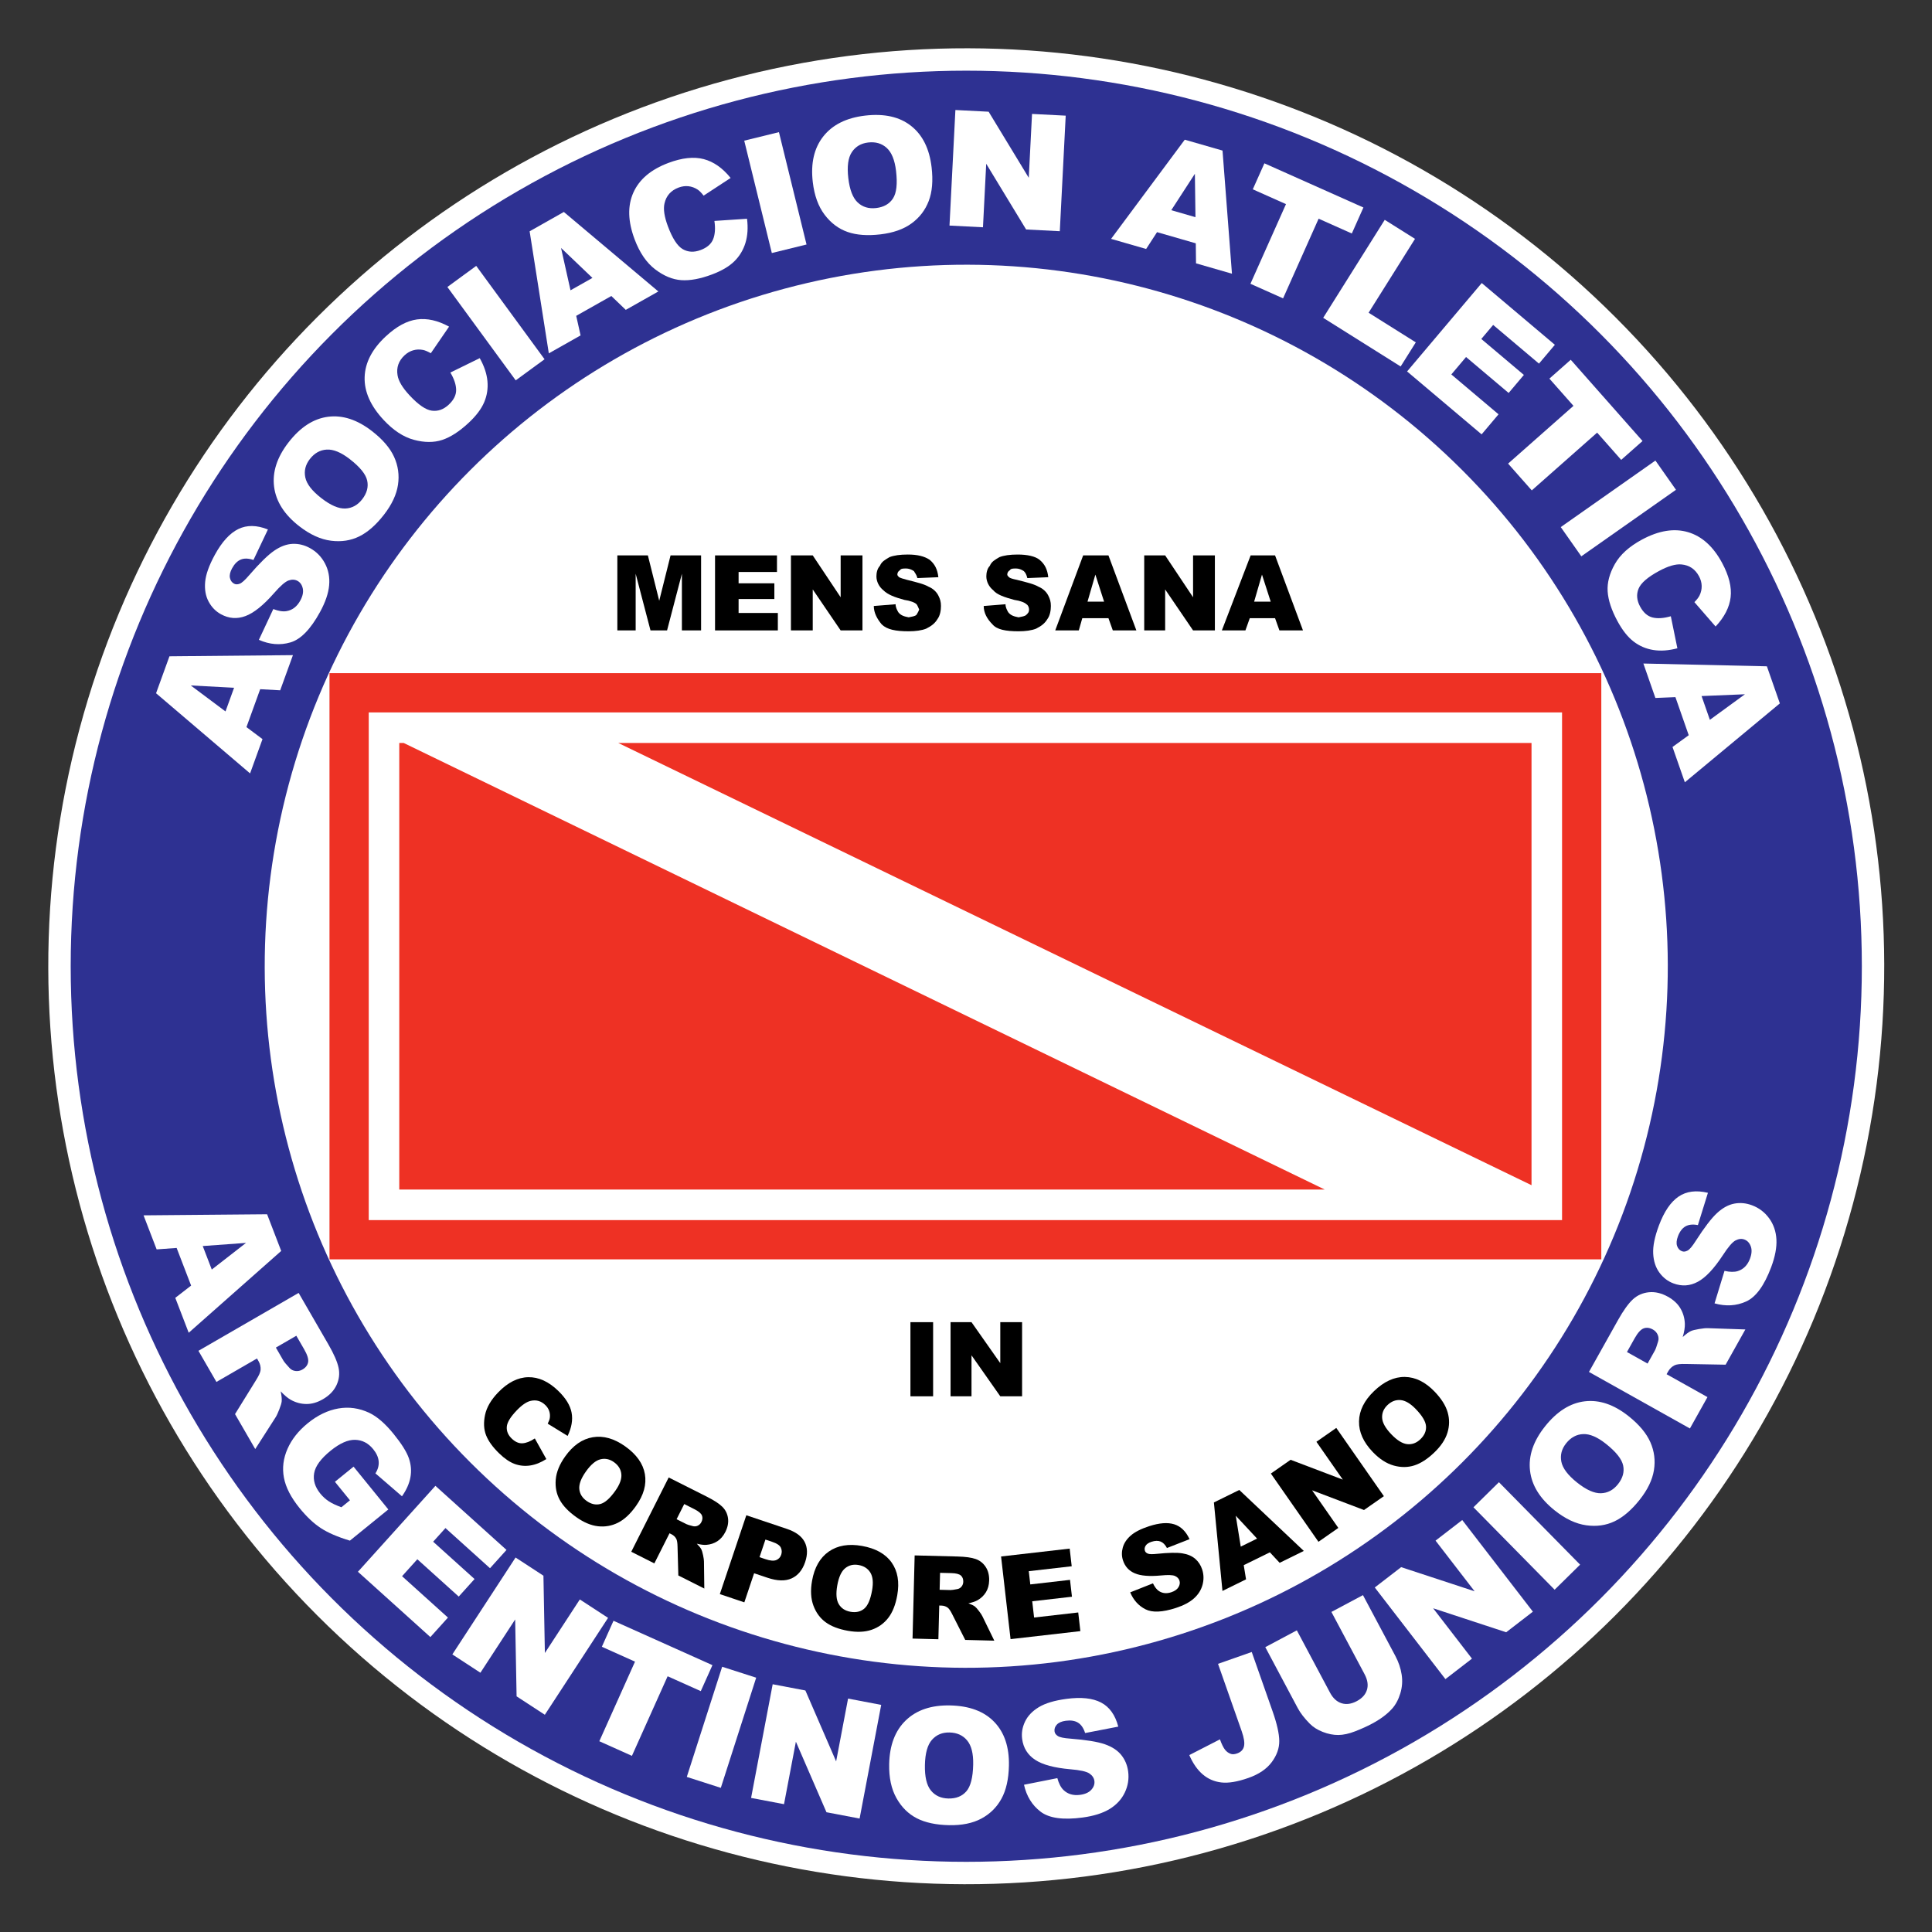<?xml version="1.0" encoding="UTF-8" standalone="no"?>
<svg
   xmlns:dc="http://purl.org/dc/elements/1.1/"
   xmlns:cc="http://creativecommons.org/ns#"
   xmlns:rdf="http://www.w3.org/1999/02/22-rdf-syntax-ns#"
   xmlns:svg="http://www.w3.org/2000/svg"
   xmlns="http://www.w3.org/2000/svg"
   xmlns:sodipodi="http://sodipodi.sourceforge.net/DTD/sodipodi-0.dtd"
   xmlns:inkscape="http://www.inkscape.org/namespaces/inkscape"
   version="1.1"
   id="Layer_1"
   x="0px"
   y="0px"
   viewBox="0 0 1000 1000"
   xml:space="preserve"
   sodipodi:docname="Asociación Atlética Argentino Juniors.svg"
   width="1000"
   height="1000"
   inkscape:version="1.0.1 (3bc2e813f5, 2020-09-07)"><rect x="0" y="0" width="1000" height="1000" fill="#333333" stroke="none"/><defs
   id="defs131" /><sodipodi:namedview
   pagecolor="#ffffff"
   bordercolor="#666666"
   borderopacity="1"
   objecttolerance="10"
   gridtolerance="10"
   guidetolerance="10"
   inkscape:pageopacity="0"
   inkscape:pageshadow="2"
   inkscape:window-width="1920"
   inkscape:window-height="1017"
   id="namedview129"
   showgrid="false"
   units="px"
   inkscape:zoom="0.827"
   inkscape:cx="500"
   inkscape:cy="500"
   inkscape:window-x="-8"
   inkscape:window-y="-8"
   inkscape:window-maximized="1"
   inkscape:current-layer="Layer_1"
   inkscape:document-rotation="0" />






























































<g
   id="g955"
   transform="matrix(1.605,0,0,1.605,25,25)"><circle
     transform="rotate(-45)"
     style="fill:#ffffff;stroke-width:1"
     cx="-2.8421709e-14"
     cy="418.653"
     id="ellipse2"
     r="296.032" /><circle
     style="fill:#2e3192"
     cx="296.037"
     cy="296.032"
     r="288.814"
     id="circle4" /><circle
     transform="rotate(-45)"
     style="fill:#ffffff;stroke-width:1"
     cx="-0"
     cy="418.654"
     id="ellipse6"
     r="226.236" /><rect
     x="90.682"
     y="201.514"
     style="fill:#ee3124"
     width="410.148"
     height="189.041"
     id="rect8" /><rect
     x="103.34"
     y="214.172"
     style="fill:#ffffff"
     width="384.832"
     height="163.724"
     id="rect10" /><path
     style="fill:#ee3124"
     d="m 478.326,366.641 v -142.624 h -294.532 z"
     id="path12" /><path
     style="fill:#ee3124"
     d="m 114.593,224.017 h -1.408 v 144.032 h 298.471 z"
     id="path14" /><path
     d="m 271.281,164.098 c -1.406,0.845 -2.529,1.406 -3.094,2.813 -0.843,0.846 -1.126,2.254 -1.126,3.378 0,1.687 0.846,3.374 2.252,4.499 1.406,1.408 3.658,2.251 6.75,3.094 1.969,0.282 3.376,0.847 3.94,1.406 0.278,0.281 0.561,1.127 0.843,1.689 -0.282,0.845 -0.565,1.125 -0.843,1.689 -0.564,0.563 -1.408,0.563 -2.534,0.842 -1.406,-0.278 -2.529,-0.559 -3.377,-1.686 -0.279,-0.562 -0.843,-1.406 -0.843,-2.534 l -7.033,0.564 c 0,2.249 1.127,4.218 2.535,5.909 1.685,1.688 4.499,2.248 8.718,2.248 2.25,0 4.22,-0.282 5.625,-0.842 1.689,-0.846 2.814,-1.689 3.658,-3.096 0.845,-1.122 1.125,-2.811 1.125,-4.218 0,-1.406 -0.28,-2.25 -0.842,-3.376 -0.565,-1.126 -1.691,-2.249 -3.097,-2.814 -1.407,-0.844 -3.658,-1.407 -7.033,-2.249 -1.123,-0.283 -1.966,-0.564 -2.531,-0.843 -0.283,-0.281 -0.563,-0.564 -0.563,-0.847 0,-0.559 0.279,-1.123 0.844,-1.407 0.283,-0.56 1.126,-0.56 1.969,-0.56 0.843,0 1.686,0.28 2.533,0.843 0.28,0.564 0.844,1.123 1.122,2.249 l 6.755,-0.279 c -0.283,-2.534 -1.127,-4.22 -2.814,-5.627 -1.69,-1.128 -3.941,-1.687 -7.033,-1.687 -2.53,0 -4.5,0.281 -5.906,0.842 z"
     id="path16" /><path
     d="m 255.528,163.537 v 13.502 l -9.002,-13.502 h -7.032 v 24.191 h 7.032 v -13.218 l 9.002,13.218 h 7.033 v -24.191 z"
     id="path18" /><path
     d="m 322.48,170.57 c -0.28,-2.534 -1.124,-4.22 -2.814,-5.627 -1.406,-1.128 -3.936,-1.687 -7.033,-1.687 -2.529,0 -4.5,0.28 -5.906,0.842 -1.406,0.845 -2.532,1.406 -3.097,2.813 -0.843,0.846 -1.123,2.254 -1.123,3.378 0,1.687 0.843,3.374 2.249,4.499 1.128,1.408 3.658,2.251 6.755,3.094 1.965,0.282 3.371,0.847 3.935,1.406 0.563,0.281 0.844,1.127 0.844,1.689 0,0.845 -0.28,1.125 -0.844,1.689 -0.564,0.563 -1.406,0.563 -2.53,0.842 -1.405,-0.278 -2.532,-0.559 -3.377,-1.686 -0.283,-0.562 -0.842,-1.406 -0.842,-2.534 l -7.033,0.564 c 0,2.249 1.124,4.218 2.814,5.909 1.406,1.688 4.22,2.248 8.438,2.248 2.251,0 4.219,-0.282 5.626,-0.842 1.687,-0.846 2.814,-1.689 3.657,-3.096 0.842,-1.122 1.122,-2.811 1.122,-4.218 0,-1.406 -0.28,-2.25 -0.841,-3.376 -0.564,-1.126 -1.688,-2.249 -3.094,-2.814 -1.407,-0.844 -3.657,-1.407 -7.034,-2.249 -1.408,-0.283 -2.249,-0.564 -2.532,-0.843 -0.282,-0.281 -0.565,-0.564 -0.565,-0.847 0,-0.559 0.283,-1.123 0.847,-1.407 0.28,-0.56 1.124,-0.56 1.966,-0.56 0.846,0 1.689,0.28 2.533,0.843 0.564,0.564 0.843,1.123 1.126,2.249 z"
     id="path20" /><path
     d="m 341.89,163.537 h -8.158 l -9.004,24.191 h 7.598 l 1.126,-3.939 h 8.438 l 1.407,3.939 h 7.596 z m -6.751,14.909 2.532,-8.723 2.812,8.723 z"
     id="path22" /><path
     d="m 353.424,163.537 v 24.191 h 6.752 v -13.218 l 9.002,13.218 h 7.033 v -24.191 h -7.033 v 13.502 l -9.002,-13.502 z"
     id="path24" /><path
     d="m 378.462,187.728 h 7.595 l 1.406,-3.939 h 8.157 l 1.406,3.939 h 7.597 l -9.002,-24.191 h -7.877 z m 15.752,-9.282 h -5.343 l 2.53,-8.723 z"
     id="path26" /><path
     d="m 183.513,163.537 v 24.191 h 5.907 v -18.285 l 4.783,18.285 h 5.343 l 4.784,-18.285 v 18.285 h 6.188 v -24.191 h -9.846 l -3.656,14.627 -3.657,-14.627 z"
     id="path28" /><path
     d="m 215.018,163.537 v 24.191 h 20.254 v -5.626 h -12.658 v -4.5 h 11.534 v -5.066 h -11.534 v -3.654 h 12.377 v -5.346 h -19.973 z"
     id="path30" /><path
     d="m 297.725,410.813 h -6.753 v 23.91 h 6.753 v -13.224 l 9.283,13.224 h 7.033 v -23.91 h -7.033 v 13.218 z"
     id="path32" /><path
     d="m 285.346,434.722 v -23.91 h -7.314 v 23.91 z"
     id="path34" /><path
     style="fill:#ffffff"
     d="m 57.145,213.855 -11.208,-8.382 13.974,0.749 z m 17.638,-6.813 4.11,-11.342 -39.824,0.377 -4.318,11.914 30.32,25.851 4.007,-11.061 -5.177,-3.872 4.43,-12.228 z"
     id="path36" /><path
     style="fill:#ffffff"
     d="m 67.909,190.763 4.652,-9.923 c 1.671,0.643 3.091,0.867 4.259,0.671 1.891,-0.322 3.37,-1.455 4.432,-3.395 0.794,-1.449 1.066,-2.751 0.819,-3.904 -0.248,-1.154 -0.816,-1.977 -1.709,-2.465 -0.848,-0.463 -1.813,-0.504 -2.891,-0.122 -1.08,0.383 -2.659,1.768 -4.739,4.154 -3.427,3.898 -6.487,6.339 -9.174,7.327 -2.698,1.002 -5.326,0.804 -7.887,-0.6 -1.683,-0.92 -3.005,-2.278 -3.968,-4.074 -0.963,-1.794 -1.336,-3.906 -1.119,-6.334 0.216,-2.427 1.258,-5.345 3.126,-8.759 2.29,-4.186 4.814,-6.952 7.566,-8.301 2.755,-1.349 5.938,-1.305 9.551,0.131 l -4.671,9.841 c -1.594,-0.545 -2.943,-0.592 -4.05,-0.143 -1.107,0.451 -2.051,1.39 -2.834,2.818 -0.644,1.178 -0.879,2.202 -0.707,3.069 0.171,0.868 0.615,1.497 1.329,1.888 0.521,0.285 1.125,0.296 1.81,0.032 0.692,-0.241 1.713,-1.153 3.063,-2.739 3.375,-3.904 6.075,-6.547 8.098,-7.928 2.023,-1.382 3.997,-2.112 5.919,-2.194 1.922,-0.081 3.778,0.367 5.564,1.345 2.102,1.15 3.718,2.792 4.855,4.923 1.136,2.132 1.594,4.489 1.368,7.075 -0.226,2.586 -1.205,5.465 -2.941,8.635 -3.049,5.57 -6.231,8.839 -9.551,9.807 -3.318,0.974 -6.71,0.695 -10.17,-0.835 z"
     id="path38" /><path
     style="fill:#ffffff"
     d="m 82.884,138.397 c -0.446,-2.12 0.041,-4.099 1.461,-5.933 1.482,-1.914 3.299,-2.931 5.45,-3.052 2.151,-0.122 4.618,0.895 7.403,3.052 3.312,2.564 5.19,4.876 5.64,6.938 0.449,2.059 -0.084,4.067 -1.597,6.021 -1.471,1.9 -3.288,2.898 -5.447,2.991 -2.159,0.094 -4.735,-1.018 -7.721,-3.332 -3.014,-2.335 -4.744,-4.562 -5.189,-6.685 z m 8.272,20.403 c 3.345,0.424 6.39,-0.039 9.135,-1.396 2.747,-1.358 5.407,-3.698 7.983,-7.02 2.531,-3.271 4.03,-6.474 4.499,-9.617 0.468,-3.143 0.047,-6.148 -1.263,-9.017 -1.311,-2.87 -3.691,-5.641 -7.142,-8.313 -4.754,-3.682 -9.476,-5.215 -14.169,-4.607 -4.692,0.611 -8.939,3.366 -12.736,8.27 -3.706,4.784 -5.253,9.555 -4.644,14.316 0.611,4.758 3.326,9.003 8.146,12.737 3.451,2.674 6.848,4.222 10.191,4.647 z"
     id="path40" /><path
     style="fill:#ffffff"
     d="m 129.667,104.566 9.467,-4.642 c 1.43,2.536 2.257,4.998 2.482,7.38 0.225,2.384 -0.127,4.668 -1.053,6.846 -0.925,2.18 -2.613,4.407 -5.059,6.681 -2.97,2.758 -5.796,4.579 -8.48,5.466 -2.684,0.885 -5.721,0.874 -9.108,-0.034 -3.388,-0.904 -6.658,-3.056 -9.813,-6.449 -4.204,-4.527 -6.234,-9.121 -6.086,-13.788 0.149,-4.664 2.422,-9.043 6.823,-13.132 3.443,-3.2 6.798,-5.018 10.061,-5.46 3.262,-0.44 6.709,0.334 10.345,2.324 l -5.891,8.585 c -1.04,-0.593 -1.884,-0.952 -2.531,-1.073 -1.08,-0.21 -2.124,-0.17 -3.136,0.118 -1.012,0.288 -1.944,0.825 -2.792,1.612 -1.921,1.787 -2.678,3.929 -2.267,6.422 0.291,1.864 1.575,4.022 3.854,6.475 2.822,3.037 5.217,4.691 7.183,4.962 1.969,0.271 3.786,-0.369 5.453,-1.919 1.618,-1.502 2.42,-3.091 2.408,-4.763 -0.014,-1.673 -0.633,-3.545 -1.86,-5.611 z"
     id="path42" /><path
     style="fill:#ffffff"
     d="m 128.699,76.977 9.3,-6.808 22.039,30.109 -9.3,6.808 z"
     id="path44" /><path
     style="fill:#ffffff"
     d="m 168.407,78.044 -3.052,-13.661 10.121,9.666 z m 17.824,6.308 10.502,-5.935 -30.475,-25.639 -11.033,6.235 6.188,39.362 10.241,-5.788 -1.409,-6.31 11.325,-6.398 z"
     id="path46" /><path
     style="fill:#ffffff"
     d="m 214.816,55.671 10.519,-0.699 c 0.36,2.891 0.192,5.482 -0.506,7.769 -0.699,2.293 -1.89,4.27 -3.574,5.936 -1.685,1.663 -4.092,3.084 -7.219,4.258 -3.794,1.422 -7.102,2.034 -9.92,1.835 -2.821,-0.201 -5.624,-1.364 -8.415,-3.49 -2.789,-2.124 -4.997,-5.355 -6.625,-9.693 -2.171,-5.783 -2.302,-10.805 -0.393,-15.064 1.908,-4.259 5.673,-7.447 11.298,-9.559 4.402,-1.651 8.194,-2.062 11.381,-1.229 3.184,0.831 6.08,2.858 8.685,6.079 l -8.709,5.703 c -0.739,-0.944 -1.381,-1.597 -1.935,-1.954 -0.918,-0.602 -1.901,-0.963 -2.946,-1.081 -1.044,-0.118 -2.11,0.026 -3.194,0.432 -2.457,0.922 -3.97,2.616 -4.537,5.078 -0.439,1.836 -0.07,4.319 1.106,7.455 1.458,3.881 3.043,6.322 4.761,7.319 1.717,0.998 3.642,1.096 5.771,0.296 2.068,-0.775 3.414,-1.939 4.039,-3.492 0.623,-1.554 0.761,-3.52 0.413,-5.899 z"
     id="path48" /><path
     style="fill:#ffffff"
     d="m 224.431,29.787 11.193,-2.748 8.9,36.235 -11.193,2.75 z"
     id="path50" /><path
     style="fill:#ffffff"
     d="m 259.132,33.489 c 1.202,-1.803 2.954,-2.841 5.257,-3.11 2.404,-0.284 4.404,0.3 5.996,1.75 1.594,1.45 2.596,3.925 3.006,7.422 0.49,4.16 0.157,7.12 -0.999,8.884 -1.156,1.765 -2.962,2.79 -5.417,3.079 -2.387,0.28 -4.371,-0.317 -5.951,-1.794 -1.577,-1.477 -2.589,-4.093 -3.029,-7.845 -0.445,-3.787 -0.067,-6.581 1.137,-8.386 z m -8.769,20.194 c 2.037,2.684 4.501,4.532 7.395,5.544 2.891,1.009 6.424,1.27 10.599,0.779 4.106,-0.483 7.445,-1.656 10.016,-3.522 2.57,-1.867 4.42,-4.273 5.551,-7.218 1.131,-2.945 1.441,-6.585 0.931,-10.921 -0.702,-5.969 -2.913,-10.414 -6.636,-13.338 -3.721,-2.924 -8.663,-4.024 -14.823,-3.299 -6.01,0.707 -10.5,2.945 -13.47,6.712 -2.969,3.768 -4.098,8.68 -3.386,14.736 0.509,4.336 1.784,7.843 3.823,10.527 z"
     id="path52" /><path
     style="fill:#ffffff"
     d="m 292.531,19.902 10.719,0.549 12.94,21.309 1.053,-20.595 10.861,0.555 -1.904,37.265 -10.862,-0.555 -12.871,-21.195 -1.046,20.484 -10.794,-0.551 z"
     id="path54" /><path
     style="fill:#ffffff"
     d="m 362.149,52.21 7.615,-11.745 0.188,13.995 z m 7.981,17.14 11.592,3.343 -3.044,-39.71 -12.178,-3.508 -23.761,31.983 11.305,3.258 3.517,-5.426 12.495,3.602 z"
     id="path56" /><path
     style="fill:#ffffff"
     d="m 392.179,37.093 31.933,14.247 -3.739,8.385 -10.705,-4.776 -11.461,25.691 -10.527,-4.698 11.462,-25.69 -10.705,-4.776 z"
     id="path58" /><path
     style="fill:#ffffff"
     d="m 430.987,55.32 9.762,6.132 -14.963,23.821 15.219,9.559 -4.884,7.776 -24.98,-15.69 z"
     id="path60" /><path
     style="fill:#ffffff"
     d="m 462.273,75.702 23.582,19.916 -5.125,6.07 -14.776,-12.478 -3.824,4.526 13.732,11.597 -4.916,5.82 -13.732,-11.596 -4.748,5.621 15.224,12.857 -5.461,6.468 -24.03,-20.293 z"
     id="path62" /><path
     style="fill:#ffffff"
     d="m 490.973,100.445 23.154,26.202 -6.881,6.081 -7.76,-8.785 -21.08,18.628 -7.633,-8.637 21.081,-18.626 -7.762,-8.783 z"
     id="path64" /><path
     style="fill:#ffffff"
     d="m 518.282,132.947 6.628,9.43 -30.527,21.456 -6.628,-9.429 z"
     id="path66" /><path
     style="fill:#ffffff"
     d="m 523.249,183.161 2.115,10.329 c -2.814,0.748 -5.404,0.931 -7.766,0.55 -2.366,-0.38 -4.486,-1.294 -6.363,-2.737 -1.879,-1.444 -3.61,-3.635 -5.198,-6.573 -1.925,-3.567 -2.978,-6.761 -3.162,-9.582 -0.183,-2.82 0.592,-5.758 2.319,-8.81 1.726,-3.05 4.629,-5.677 8.706,-7.877 5.435,-2.934 10.392,-3.745 14.871,-2.43 4.479,1.312 8.146,4.613 11.002,9.9 2.231,4.137 3.15,7.839 2.761,11.108 -0.393,3.268 -2.009,6.412 -4.847,9.43 l -6.831,-7.857 c 0.834,-0.858 1.394,-1.584 1.672,-2.182 0.473,-0.992 0.699,-2.012 0.673,-3.064 -0.024,-1.051 -0.312,-2.088 -0.861,-3.107 -1.247,-2.309 -3.129,-3.578 -5.646,-3.806 -1.879,-0.185 -4.291,0.515 -7.236,2.105 -3.649,1.97 -5.852,3.871 -6.606,5.71 -0.756,1.836 -0.594,3.754 0.487,5.758 1.05,1.945 2.385,3.121 4.008,3.529 1.625,0.405 3.59,0.275 5.902,-0.394 z"
     id="path68" /><path
     style="fill:#ffffff"
     d="m 533.166,208.896 13.984,-0.578 -11.308,8.245 z m -9.372,16.421 3.977,11.389 30.639,-25.442 -4.178,-11.963 -39.833,-0.897 3.877,11.106 6.459,-0.267 4.288,12.279 z"
     id="path70" /><path
     style="fill:#ffffff"
     d="m 49.805,386.261 13.959,-1.014 -11.045,8.594 z m -8.854,16.706 4.33,11.259 29.829,-26.384 -4.549,-11.83 -39.842,0.35 4.222,10.979 6.447,-0.467 4.668,12.138 z"
     id="path72" /><path
     style="fill:#ffffff"
     d="m 79.986,415.19 2.513,4.348 c 1.044,1.806 1.474,3.198 1.292,4.178 -0.183,0.979 -0.797,1.773 -1.844,2.378 -0.71,0.41 -1.455,0.563 -2.242,0.464 -0.786,-0.099 -1.435,-0.438 -1.946,-1.016 -1.044,-1.126 -1.696,-1.915 -1.957,-2.366 l -2.411,-4.17 z m -25.765,14.895 13.08,-7.561 0.506,0.874 c 0.521,0.902 0.738,1.854 0.652,2.855 -0.079,0.744 -0.56,1.819 -1.448,3.227 l -6.794,10.977 6.518,11.276 6.555,-10.222 c 0.334,-0.506 0.732,-1.356 1.196,-2.551 0.462,-1.194 0.719,-2.049 0.773,-2.569 0.081,-0.768 -0.021,-1.86 -0.311,-3.275 1.197,1.288 2.298,2.21 3.308,2.765 1.58,0.869 3.245,1.31 4.988,1.321 1.745,0.011 3.514,-0.503 5.312,-1.541 2.059,-1.191 3.519,-2.7 4.379,-4.527 0.857,-1.827 1.082,-3.704 0.671,-5.638 -0.412,-1.935 -1.507,-4.442 -3.285,-7.518 l -9.595,-16.603 -32.306,18.672 z"
     id="path74" /><path
     style="fill:#ffffff"
     d="m 92.434,462.291 6.016,-4.885 11.205,13.8 -12.39,10.061 c -3.946,-1.186 -7.07,-2.53 -9.37,-4.037 -2.301,-1.507 -4.583,-3.654 -6.849,-6.444 -2.79,-3.434 -4.476,-6.711 -5.061,-9.829 -0.585,-3.117 -0.2,-6.212 1.153,-9.287 1.354,-3.076 3.533,-5.832 6.538,-8.274 3.166,-2.569 6.446,-4.152 9.843,-4.749 3.397,-0.598 6.722,-0.133 9.976,1.394 2.526,1.202 5.138,3.458 7.829,6.775 2.596,3.197 4.246,5.823 4.954,7.878 0.708,2.057 0.875,4.105 0.503,6.141 -0.372,2.038 -1.279,4.079 -2.725,6.127 l -8.563,-7.39 c 0.806,-1.246 1.157,-2.526 1.05,-3.847 -0.107,-1.32 -0.693,-2.636 -1.761,-3.95 -1.591,-1.958 -3.54,-2.966 -5.852,-3.019 -2.312,-0.054 -4.945,1.121 -7.901,3.521 -3.144,2.551 -4.909,4.964 -5.297,7.236 -0.391,2.272 0.271,4.463 1.982,6.572 0.814,0.999 1.736,1.837 2.767,2.508 1.034,0.67 2.378,1.305 4.038,1.903 l 2.762,-2.241 z"
     id="path76" /><path
     style="fill:#ffffff"
     d="m 124.84,463.592 22.925,20.67 -5.32,5.899 -14.366,-12.95 -3.967,4.4 13.349,12.035 -5.102,5.658 -13.349,-12.035 -4.926,5.465 14.798,13.343 -5.668,6.287 -23.36,-21.062 z"
     id="path78" /><path
     style="fill:#ffffff"
     d="m 150.688,486.708 8.989,5.865 0.465,24.928 11.269,-17.27 9.107,5.941 -20.39,31.249 -9.108,-5.941 -0.462,-24.794 -11.207,17.178 -9.052,-5.907 z"
     id="path80" /><path
     style="fill:#ffffff"
     d="m 182.273,507.111 31.905,14.311 -3.757,8.378 -10.694,-4.796 -11.514,25.667 -10.516,-4.717 11.513,-25.667 -10.694,-4.797 z"
     id="path82" /><path
     style="fill:#ffffff"
     d="m 217.311,521.938 10.975,3.524 -11.405,35.528 -10.974,-3.525 z"
     id="path84" /><path
     style="fill:#ffffff"
     d="m 233.608,527.58 10.545,2.006 9.914,22.875 3.85,-20.259 10.685,2.031 -6.966,36.656 -10.684,-2.032 -9.861,-22.751 -3.829,20.15 -10.621,-2.018 z"
     id="path86" /><path
     style="fill:#ffffff"
     d="m 284.977,545.492 c 1.439,-1.622 3.318,-2.409 5.637,-2.359 2.419,0.05 4.319,0.905 5.696,2.558 1.38,1.656 2.033,4.244 1.96,7.767 -0.088,4.186 -0.826,7.074 -2.212,8.662 -1.388,1.587 -3.318,2.356 -5.789,2.304 -2.402,-0.049 -4.285,-0.915 -5.646,-2.595 -1.361,-1.677 -2.001,-4.409 -1.923,-8.186 0.079,-3.814 0.839,-6.53 2.277,-8.151 z m -11.461,18.797 c 1.649,2.94 3.837,5.109 6.563,6.508 2.725,1.397 6.188,2.141 10.391,2.23 4.134,0.085 7.603,-0.618 10.406,-2.112 2.803,-1.496 4.966,-3.626 6.491,-6.388 1.523,-2.761 2.332,-6.323 2.424,-10.687 0.125,-6.011 -1.455,-10.719 -4.742,-14.124 -3.284,-3.408 -8.026,-5.176 -14.227,-5.306 -6.05,-0.128 -10.804,1.473 -14.264,4.796 -3.461,3.325 -5.255,8.036 -5.382,14.13 -0.09,4.363 0.689,8.014 2.34,10.953 z"
     id="path88" /><path
     style="fill:#ffffff"
     d="m 314.655,559.988 10.753,-2.132 c 0.472,1.728 1.133,3.004 1.983,3.828 1.38,1.335 3.167,1.854 5.362,1.56 1.636,-0.221 2.846,-0.772 3.63,-1.656 0.784,-0.881 1.107,-1.827 0.972,-2.836 -0.129,-0.958 -0.668,-1.76 -1.616,-2.402 -0.948,-0.643 -2.998,-1.094 -6.153,-1.355 -5.17,-0.453 -8.95,-1.471 -11.339,-3.05 -2.405,-1.58 -3.802,-3.816 -4.19,-6.71 -0.256,-1.9 0.055,-3.769 0.93,-5.609 0.876,-1.837 2.355,-3.389 4.439,-4.654 2.082,-1.266 5.053,-2.155 8.909,-2.673 4.729,-0.634 8.453,-0.241 11.169,1.178 2.719,1.421 4.568,4.01 5.554,7.77 l -10.694,2.07 c -0.507,-1.606 -1.269,-2.72 -2.288,-3.347 -1.018,-0.624 -2.333,-0.83 -3.949,-0.612 -1.329,0.178 -2.293,0.594 -2.89,1.247 -0.599,0.652 -0.843,1.384 -0.733,2.188 0.077,0.589 0.427,1.083 1.046,1.478 0.604,0.416 1.945,0.699 4.021,0.848 5.145,0.404 8.873,1.012 11.185,1.825 2.312,0.81 4.07,1.966 5.275,3.466 1.203,1.501 1.942,3.261 2.212,5.28 0.316,2.373 -0.045,4.65 -1.089,6.828 -1.044,2.179 -2.674,3.943 -4.889,5.294 -2.216,1.349 -5.117,2.265 -8.699,2.747 -6.293,0.843 -10.811,0.218 -13.56,-1.882 -2.747,-2.098 -4.531,-4.995 -5.351,-8.689 z"
     id="path90" /><path
     style="fill:#ffffff"
     d="m 377.226,520.998 10.873,-3.821 6.723,19.134 c 1.412,4.017 2.128,7.201 2.151,9.546 0.025,2.346 -0.785,4.628 -2.426,6.84 -1.644,2.214 -4.148,3.908 -7.51,5.091 -3.554,1.25 -6.479,1.735 -8.77,1.459 -2.292,-0.273 -4.294,-1.147 -6.009,-2.625 -1.718,-1.477 -3.148,-3.543 -4.297,-6.2 l 9.882,-5.072 c 0.564,1.557 1.109,2.67 1.633,3.334 0.524,0.668 1.175,1.126 1.952,1.378 0.528,0.161 1.178,0.102 1.952,-0.169 1.227,-0.431 1.966,-1.198 2.222,-2.304 0.255,-1.105 0.006,-2.731 -0.747,-4.877 z"
     id="path92" /><path
     style="fill:#ffffff"
     d="m 413.792,504.257 10.175,-5.419 10.453,19.631 c 1.036,1.947 1.712,3.945 2.027,5.996 0.315,2.053 0.173,4.07 -0.432,6.054 -0.603,1.984 -1.474,3.616 -2.615,4.896 -1.583,1.783 -3.756,3.412 -6.521,4.885 -1.599,0.852 -3.403,1.669 -5.414,2.451 -2.011,0.783 -3.828,1.179 -5.453,1.19 -1.625,0.009 -3.291,-0.318 -4.999,-0.986 -1.709,-0.666 -3.104,-1.549 -4.185,-2.642 -1.744,-1.762 -3.047,-3.453 -3.908,-5.069 l -10.452,-19.63 10.173,-5.417 10.695,20.083 c 0.956,1.797 2.196,2.936 3.722,3.422 1.522,0.484 3.16,0.258 4.911,-0.674 1.736,-0.925 2.833,-2.145 3.29,-3.666 0.456,-1.521 0.199,-3.193 -0.773,-5.021 z"
     id="path94" /><path
     style="fill:#ffffff"
     d="m 427.777,496.371 8.501,-6.555 23.689,7.779 -12.593,-16.333 8.611,-6.64 22.782,29.55 -8.612,6.641 -23.559,-7.737 12.523,16.244 -8.561,6.601 z"
     id="path96" /><path
     style="fill:#ffffff"
     d="m 459.6,470.507 8.214,-8.086 26.179,26.588 -8.213,8.085 z"
     id="path98" /><path
     style="fill:#ffffff"
     d="m 487.943,455.799 c -0.417,-2.126 0.095,-4.097 1.541,-5.913 1.507,-1.895 3.336,-2.888 5.487,-2.981 2.153,-0.094 4.607,0.956 7.365,3.148 3.276,2.608 5.125,4.944 5.548,7.011 0.422,2.067 -0.135,4.066 -1.676,6 -1.495,1.881 -3.325,2.854 -5.485,2.918 -2.161,0.065 -4.72,-1.08 -7.679,-3.432 -2.982,-2.374 -4.682,-4.623 -5.101,-6.751 z m 8.004,20.51 c 3.338,0.469 6.389,0.043 9.154,-1.277 2.762,-1.319 5.455,-3.625 8.071,-6.914 2.575,-3.236 4.117,-6.421 4.627,-9.557 0.508,-3.134 0.127,-6.146 -1.147,-9.034 -1.273,-2.885 -3.615,-5.689 -7.032,-8.406 -4.704,-3.741 -9.406,-5.338 -14.107,-4.789 -4.7,0.549 -8.982,3.249 -12.844,8.103 -3.767,4.734 -5.376,9.485 -4.829,14.253 0.547,4.767 3.206,9.046 7.977,12.845 3.417,2.716 6.792,4.307 10.13,4.776 z"
     id="path100" /><path
     style="fill:#ffffff"
     d="m 509.103,420.438 2.453,-4.379 c 1.019,-1.822 1.997,-2.902 2.931,-3.246 0.937,-0.344 1.931,-0.22 2.987,0.372 0.713,0.399 1.228,0.963 1.544,1.689 0.316,0.725 0.357,1.456 0.12,2.192 -0.433,1.473 -0.776,2.436 -1.033,2.891 l -2.353,4.204 z m 25.965,14.54 -13.181,-7.382 0.494,-0.88 c 0.509,-0.911 1.216,-1.582 2.12,-2.022 0.681,-0.313 1.852,-0.447 3.515,-0.401 l 12.907,0.231 6.363,-11.364 -12.137,-0.414 c -0.605,-0.027 -1.539,0.064 -2.801,0.276 -1.264,0.213 -2.131,0.429 -2.603,0.648 -0.705,0.322 -1.591,0.968 -2.66,1.939 0.498,-1.686 0.728,-3.103 0.688,-4.254 -0.061,-1.805 -0.533,-3.459 -1.414,-4.964 -0.881,-1.506 -2.226,-2.764 -4.037,-3.778 -2.075,-1.161 -4.118,-1.646 -6.128,-1.451 -2.008,0.195 -3.738,0.963 -5.192,2.303 -1.451,1.342 -3.046,3.563 -4.784,6.667 l -9.369,16.729 32.556,18.231 z"
     id="path102" /><path
     style="fill:#ffffff"
     d="m 537.352,404.748 3.207,-10.482 c 1.745,0.401 3.182,0.423 4.311,0.063 1.828,-0.585 3.129,-1.913 3.908,-3.985 0.581,-1.548 0.668,-2.874 0.26,-3.98 -0.408,-1.108 -1.089,-1.842 -2.041,-2.201 -0.904,-0.338 -1.864,-0.243 -2.879,0.289 -1.016,0.53 -2.382,2.125 -4.104,4.781 -2.844,4.339 -5.528,7.191 -8.051,8.546 -2.529,1.374 -5.159,1.548 -7.891,0.521 -1.797,-0.673 -3.298,-1.831 -4.504,-3.473 -1.206,-1.642 -1.874,-3.678 -2.001,-6.111 -0.129,-2.433 0.489,-5.471 1.857,-9.113 1.678,-4.467 3.783,-7.562 6.319,-9.287 2.536,-1.724 5.694,-2.128 9.473,-1.22 l -3.234,10.403 c -1.655,-0.313 -2.998,-0.169 -4.031,0.433 -1.032,0.6 -1.834,1.665 -2.405,3.189 -0.473,1.256 -0.562,2.301 -0.268,3.136 0.293,0.837 0.82,1.396 1.582,1.683 0.556,0.208 1.154,0.133 1.796,-0.224 0.65,-0.336 1.533,-1.383 2.646,-3.143 2.79,-4.343 5.089,-7.339 6.899,-8.993 1.808,-1.654 3.658,-2.656 5.55,-3.007 1.89,-0.353 3.79,-0.169 5.696,0.547 2.244,0.842 4.078,2.238 5.504,4.187 1.425,1.95 2.209,4.221 2.352,6.812 0.14,2.59 -0.424,5.579 -1.694,8.964 -2.232,5.944 -4.922,9.629 -8.071,11.058 -3.148,1.428 -6.543,1.629 -10.186,0.607 z"
     id="path104" /><path
     d="m 156.897,448.309 3.712,6.65 c -1.773,1.128 -3.511,1.818 -5.219,2.073 -1.708,0.254 -3.363,0.089 -4.966,-0.493 -1.602,-0.583 -3.27,-1.711 -4.996,-3.383 -2.095,-2.031 -3.512,-3.993 -4.252,-5.889 -0.74,-1.895 -0.849,-4.077 -0.329,-6.543 0.52,-2.466 1.938,-4.892 4.254,-7.285 3.087,-3.186 6.307,-4.815 9.663,-4.883 3.354,-0.068 6.583,1.399 9.688,4.406 2.427,2.351 3.861,4.692 4.303,7.017 0.439,2.327 0.014,4.832 -1.276,7.515 l -6.42,-3.948 c 0.385,-0.766 0.611,-1.382 0.673,-1.848 0.111,-0.776 0.046,-1.521 -0.195,-2.23 -0.242,-0.71 -0.658,-1.355 -1.252,-1.927 -1.341,-1.302 -2.896,-1.756 -4.66,-1.365 -1.32,0.282 -2.815,1.284 -4.483,3.006 -2.067,2.134 -3.16,3.911 -3.28,5.327 -0.122,1.417 0.404,2.693 1.574,3.825 1.134,1.099 2.301,1.612 3.5,1.536 1.2,-0.079 2.521,-0.6 3.961,-1.561 z"
     id="path106" /><path
     d="m 178.06,455.039 c 1.521,-0.375 2.971,-0.072 4.346,0.904 1.436,1.023 2.234,2.308 2.395,3.857 0.162,1.547 -0.492,3.354 -1.96,5.416 -1.745,2.453 -3.357,3.867 -4.833,4.24 -1.477,0.375 -2.948,0.042 -4.415,-1 -1.425,-1.016 -2.208,-2.301 -2.35,-3.858 -0.14,-1.554 0.578,-3.441 2.151,-5.653 1.59,-2.231 3.144,-3.535 4.666,-3.906 z m -14.415,6.542 c -0.204,2.417 0.226,4.592 1.287,6.53 1.06,1.939 2.828,3.786 5.3,5.546 2.432,1.73 4.784,2.72 7.061,2.97 2.277,0.25 4.428,-0.136 6.455,-1.157 2.025,-1.022 3.946,-2.809 5.764,-5.366 2.503,-3.517 3.462,-6.954 2.88,-10.313 -0.585,-3.357 -2.7,-6.334 -6.347,-8.93 -3.559,-2.53 -7.043,-3.512 -10.449,-2.944 -3.408,0.571 -6.382,2.639 -8.919,6.209 -1.819,2.554 -2.828,5.04 -3.032,7.455 z"
     id="path108" /><path
     d="m 205.084,469.468 3.25,1.637 c 1.349,0.68 2.165,1.352 2.446,2.014 0.28,0.663 0.226,1.38 -0.165,2.157 -0.264,0.525 -0.654,0.911 -1.168,1.16 -0.515,0.246 -1.042,0.298 -1.58,0.148 -1.08,-0.269 -1.787,-0.489 -2.126,-0.66 l -3.118,-1.572 z m -9.637,19.135 4.892,-9.712 0.651,0.328 c 0.673,0.338 1.182,0.827 1.528,1.466 0.248,0.479 0.382,1.317 0.405,2.515 l 0.257,9.299 8.376,4.217 -0.11,-8.74 c 0,-0.438 -0.094,-1.108 -0.284,-2.011 -0.193,-0.904 -0.375,-1.523 -0.545,-1.857 -0.253,-0.497 -0.747,-1.114 -1.477,-1.852 1.233,0.307 2.263,0.43 3.091,0.367 1.298,-0.097 2.478,-0.485 3.531,-1.162 1.055,-0.679 1.92,-1.684 2.59,-3.014 0.769,-1.526 1.05,-3.008 0.845,-4.446 -0.206,-1.436 -0.816,-2.656 -1.828,-3.656 -1.013,-1.004 -2.663,-2.081 -4.952,-3.234 l -12.347,-6.217 -12.069,23.959 z"
     id="path110" /><path
     d="m 231.268,480.919 2.241,0.755 c 1.473,0.494 2.381,1.11 2.728,1.845 0.345,0.735 0.385,1.502 0.117,2.298 -0.277,0.823 -0.811,1.396 -1.601,1.715 -0.793,0.319 -1.946,0.226 -3.463,-0.286 l -1.931,-0.648 z m -14.705,17.592 7.901,2.654 3.152,-9.38 4.307,1.447 c 3.172,1.064 5.775,1.132 7.808,0.201 2.033,-0.932 3.483,-2.684 4.349,-5.261 0.842,-2.505 0.782,-4.675 -0.179,-6.51 -0.963,-1.834 -2.869,-3.229 -5.716,-4.186 l -13.077,-4.395 z"
     id="path112" /><path
     d="m 256.983,490.165 c 1.216,-0.99 2.654,-1.336 4.315,-1.04 1.735,0.31 3.007,1.13 3.816,2.46 0.808,1.331 0.989,3.245 0.546,5.734 -0.529,2.965 -1.382,4.931 -2.556,5.902 -1.175,0.971 -2.647,1.299 -4.418,0.983 -1.723,-0.309 -2.981,-1.134 -3.774,-2.481 -0.793,-1.345 -0.949,-3.357 -0.473,-6.03 0.481,-2.698 1.328,-4.54 2.544,-5.528 z m -10.23,12.081 c 0.85,2.27 2.169,4.055 3.957,5.351 1.787,1.299 4.175,2.212 7.163,2.745 2.938,0.524 5.488,0.411 7.653,-0.336 2.164,-0.748 3.944,-2.017 5.337,-3.807 1.393,-1.791 2.366,-4.227 2.916,-7.316 0.758,-4.251 0.155,-7.769 -1.808,-10.554 -1.963,-2.783 -5.149,-4.57 -9.557,-5.355 -4.299,-0.767 -7.869,-0.164 -10.705,1.809 -2.835,1.973 -4.639,5.114 -5.405,9.427 -0.551,3.085 -0.401,5.765 0.449,8.036 z"
     id="path114" /><path
     d="m 287.587,491.648 3.639,0.091 c 1.511,0.038 2.535,0.299 3.072,0.776 0.537,0.479 0.794,1.152 0.772,2.02 -0.015,0.589 -0.202,1.104 -0.561,1.549 -0.359,0.443 -0.815,0.712 -1.365,0.809 -1.091,0.218 -1.825,0.321 -2.203,0.31 l -3.493,-0.087 z m -0.543,21.416 0.276,-10.871 0.729,0.019 c 0.752,0.018 1.422,0.242 2.007,0.671 0.43,0.328 0.91,1.028 1.441,2.102 l 4.205,8.297 9.374,0.238 -3.833,-7.857 c -0.185,-0.396 -0.558,-0.963 -1.117,-1.699 -0.559,-0.735 -0.987,-1.217 -1.285,-1.445 -0.442,-0.34 -1.151,-0.688 -2.126,-1.043 1.245,-0.25 2.228,-0.579 2.952,-0.989 1.133,-0.643 2.032,-1.497 2.695,-2.56 0.667,-1.065 1.018,-2.341 1.057,-3.831 0.042,-1.709 -0.336,-3.168 -1.136,-4.378 -0.801,-1.212 -1.871,-2.055 -3.214,-2.528 -1.344,-0.473 -3.295,-0.744 -5.859,-0.808 l -13.82,-0.351 -0.68,26.819 z"
     id="path116" /><path
     d="m 307.261,486.373 22.126,-2.538 0.653,5.694 -13.843,1.587 0.488,4.27 12.811,-1.47 0.624,5.436 -12.81,1.469 0.6,5.241 14.234,-1.633 0.689,6.018 -22.513,2.582 z"
     id="path118" /><path
     d="m 348.903,497.948 7.339,-2.908 c 0.56,1.166 1.191,1.987 1.897,2.463 1.15,0.769 2.477,0.907 3.986,0.417 1.124,-0.365 1.906,-0.911 2.344,-1.637 0.438,-0.725 0.544,-1.436 0.318,-2.131 -0.216,-0.659 -0.698,-1.158 -1.446,-1.491 -0.75,-0.332 -2.256,-0.386 -4.522,-0.162 -3.718,0.351 -6.523,0.122 -8.417,-0.685 -1.908,-0.805 -3.185,-2.205 -3.835,-4.201 -0.426,-1.311 -0.449,-2.674 -0.065,-4.088 0.382,-1.414 1.231,-2.703 2.544,-3.869 1.314,-1.165 3.303,-2.182 5.97,-3.05 3.271,-1.063 5.963,-1.269 8.075,-0.613 2.112,0.656 3.761,2.255 4.95,4.798 l -7.29,2.852 c -0.571,-1.08 -1.261,-1.779 -2.067,-2.091 -0.807,-0.313 -1.773,-0.287 -2.896,0.078 -0.925,0.3 -1.559,0.722 -1.901,1.262 -0.343,0.542 -0.42,1.089 -0.239,1.646 0.13,0.405 0.442,0.707 0.93,0.907 0.481,0.216 1.464,0.24 2.954,0.078 3.693,-0.384 6.41,-0.437 8.151,-0.165 1.741,0.274 3.134,0.863 4.181,1.766 1.045,0.903 1.796,2.051 2.249,3.442 0.53,1.634 0.568,3.288 0.111,4.962 -0.457,1.675 -1.382,3.132 -2.775,4.374 -1.394,1.242 -3.325,2.264 -5.799,3.068 -4.342,1.414 -7.62,1.556 -9.835,0.428 -2.217,-1.128 -3.853,-2.945 -4.912,-5.45 z"
     id="path120" /><path
     d="m 384.556,483.194 -1.607,-9.962 6.869,7.375 z m 12.543,5.226 7.794,-3.833 -20.813,-19.664 -8.185,4.027 2.76,28.538 7.605,-3.739 -0.74,-4.573 8.423,-4.14 z"
     id="path122" /><path
     d="m 394.267,459.632 6.365,-4.44 16.831,6.394 -8.508,-12.2 6.41,-4.47 15.346,22.007 -6.409,4.469 -16.74,-6.358 8.461,12.132 -6.409,4.471 z"
     id="path124" /><path
     d="m 430.149,441.672 c -0.085,-1.565 0.481,-2.932 1.698,-4.1 1.271,-1.222 2.682,-1.767 4.233,-1.637 1.553,0.13 3.206,1.108 4.958,2.934 2.085,2.17 3.173,4.016 3.268,5.538 0.092,1.521 -0.507,2.905 -1.806,4.152 -1.262,1.212 -2.67,1.742 -4.227,1.591 -1.554,-0.152 -3.271,-1.207 -5.152,-3.167 -1.899,-1.978 -2.89,-3.747 -2.972,-5.311 z m 3.747,15.381 c 2.335,0.648 4.554,0.631 6.654,-0.05 2.101,-0.682 4.247,-2.074 6.434,-4.175 2.153,-2.067 3.564,-4.195 4.233,-6.386 0.67,-2.189 0.691,-4.376 0.064,-6.556 -0.627,-2.18 -2.025,-4.4 -4.198,-6.663 -2.99,-3.114 -6.19,-4.696 -9.598,-4.748 -3.408,-0.052 -6.725,1.473 -9.954,4.575 -3.149,3.024 -4.762,6.265 -4.835,9.718 -0.074,3.454 1.406,6.761 4.438,9.919 2.171,2.26 4.424,3.717 6.762,4.366 z"
     id="path126" /></g>
</svg>
